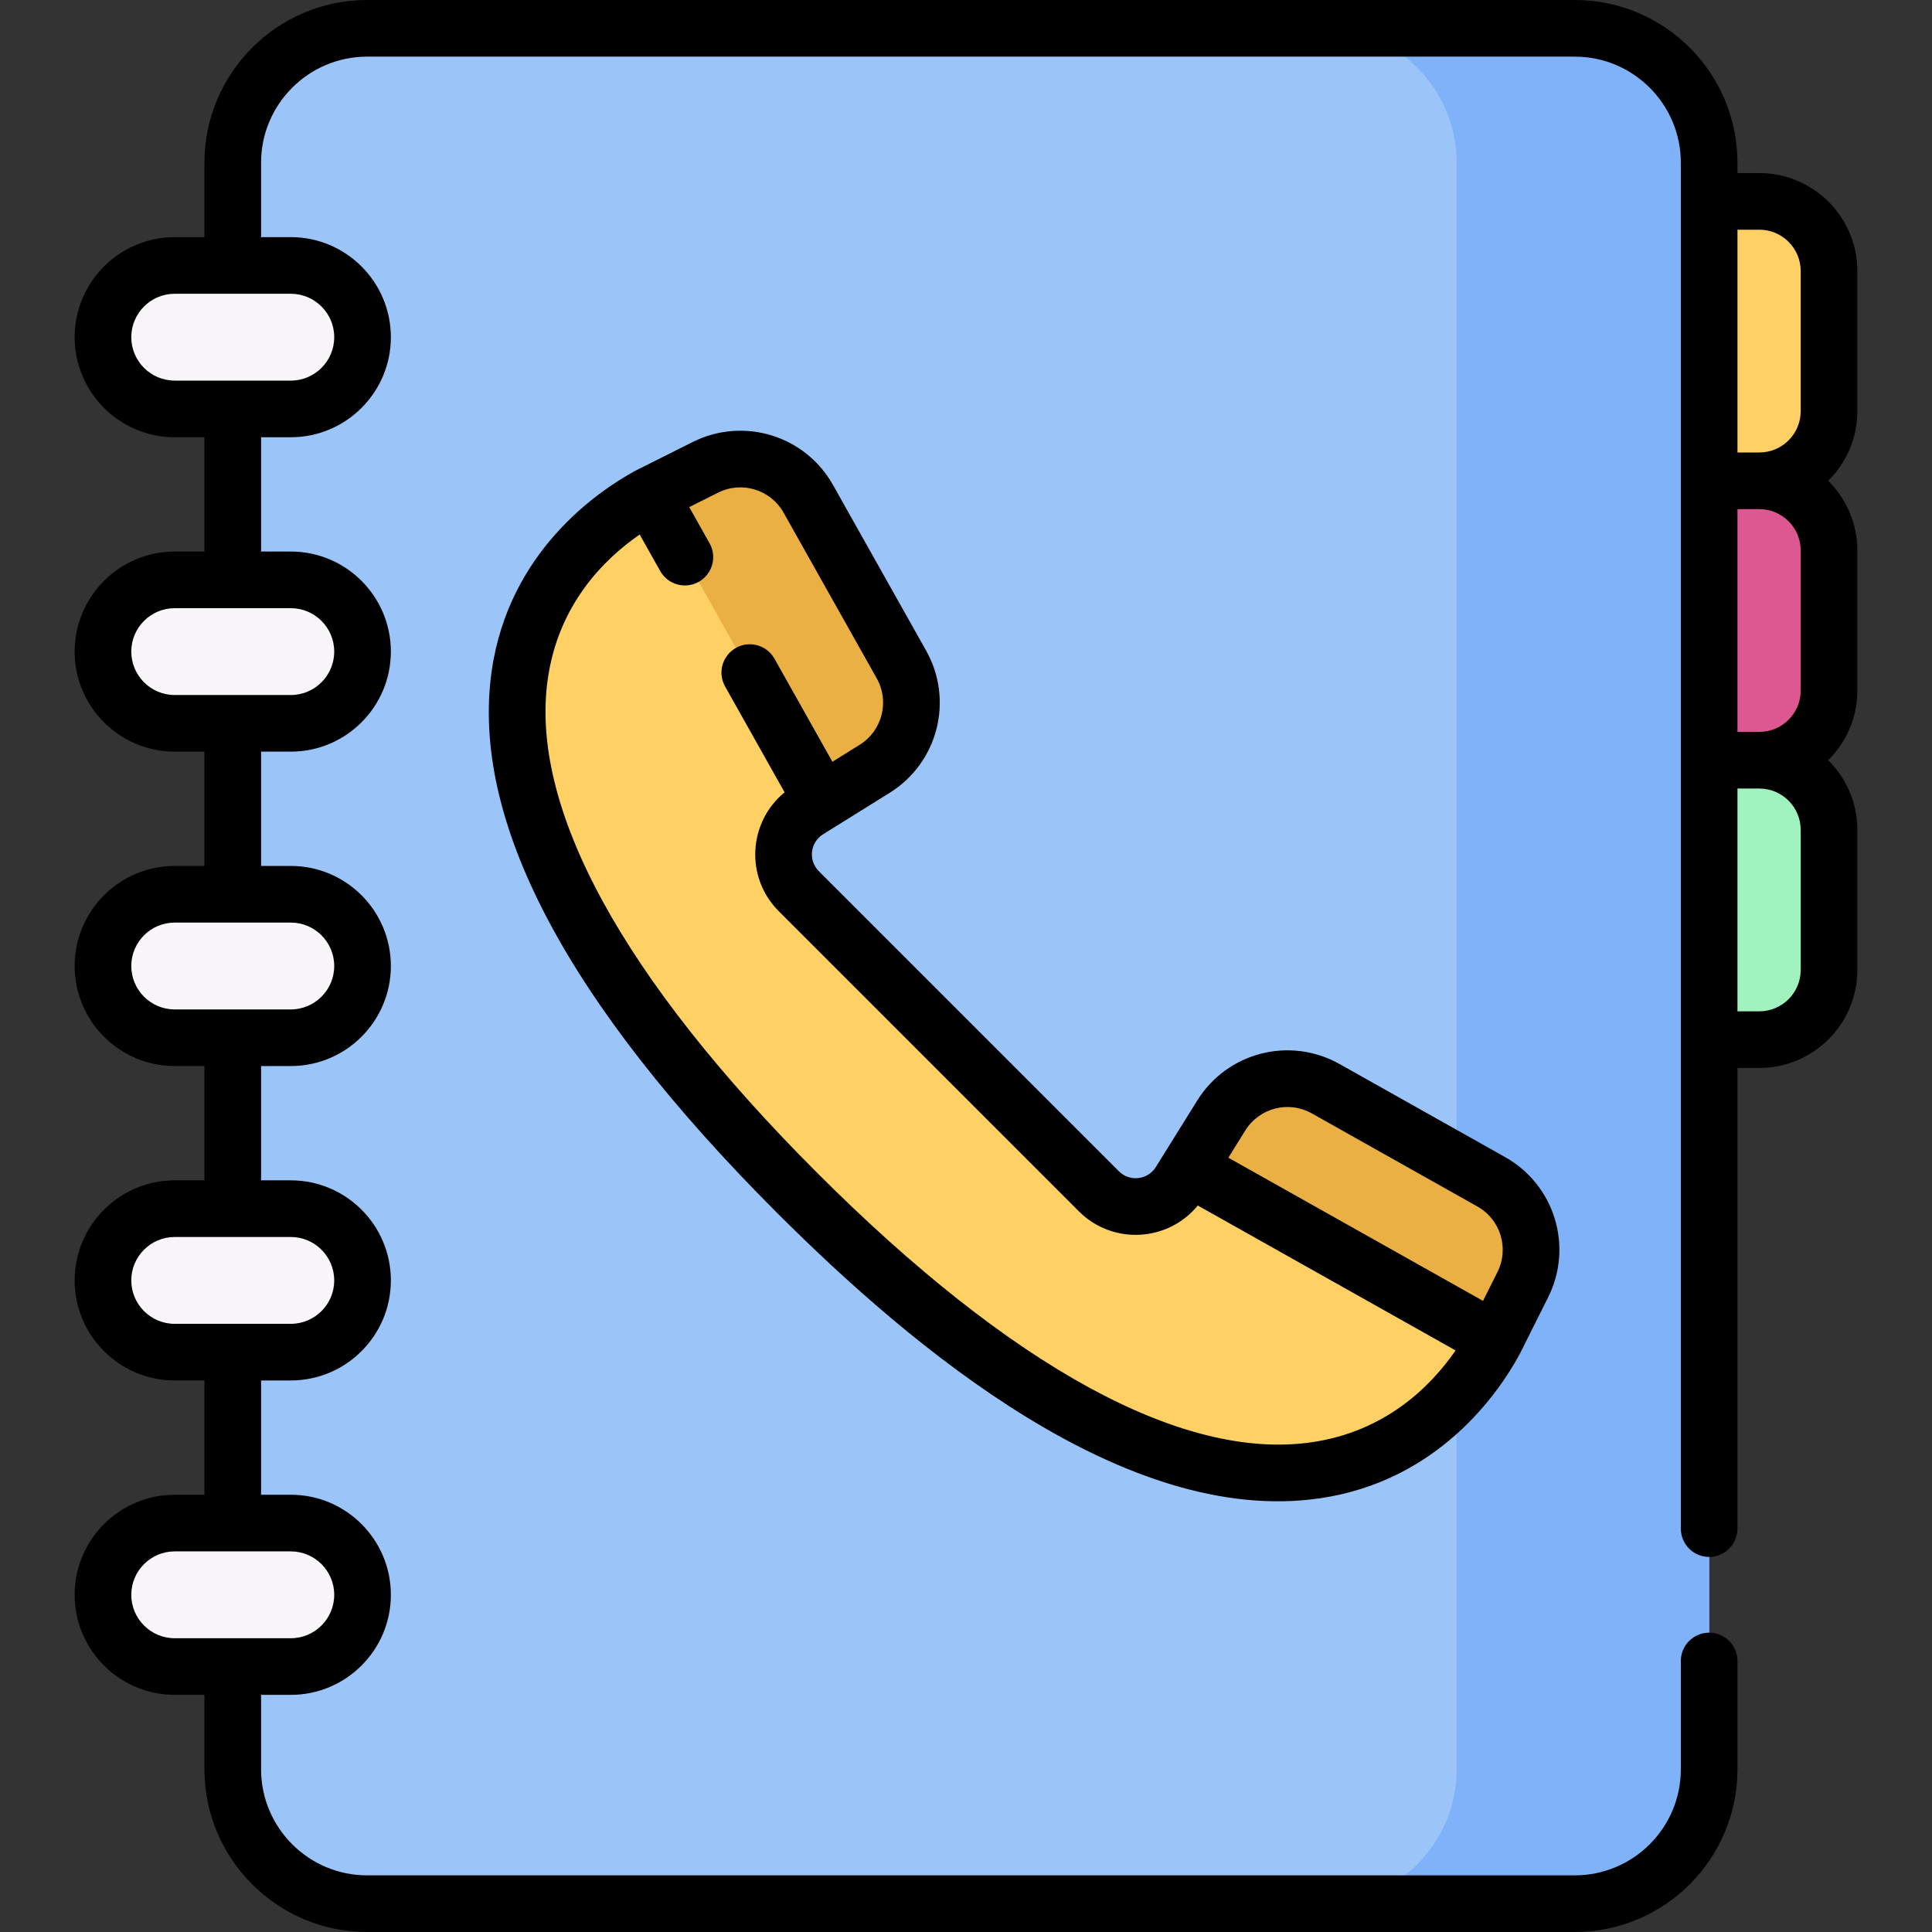 <svg id="Capa_1" enable-background="new 0 0 512 512" height="512" viewBox="0 0 512 512" width="512" xmlns="http://www.w3.org/2000/svg"><rect x="0" y="0" width="512" height="512" fill="#333333" stroke="none"/><g><g><path d="m466.247 127.417h-45.075v-74.048h45.075c10.199 0 18.466 8.268 18.466 18.466v37.116c0 10.198-8.267 18.466-18.466 18.466z" fill="#ffd064"/><path d="m466.247 201.465h-45.075v-74.048h45.075c10.199 0 18.466 8.268 18.466 18.466v37.116c0 10.198-8.267 18.466-18.466 18.466z" fill="#dd5790"/><path d="m466.247 275.513h-45.075v-74.048h45.075c10.199 0 18.466 8.268 18.466 18.466v37.116c0 10.198-8.267 18.466-18.466 18.466z" fill="#a0f2bf"/><g><g><g><g><path d="m417.337 504.495h-320.048c-19.664 0-35.606-15.941-35.606-35.606v-425.778c0-19.664 15.941-35.606 35.606-35.606h320.048c19.664 0 35.606 15.941 35.606 35.606v425.778c0 19.665-15.941 35.606-35.606 35.606z" fill="#9bc4f9"/></g></g><path d="m417.337 7.505h-66.916c19.664 0 35.606 15.941 35.606 35.606v425.778c0 19.664-15.941 35.606-35.606 35.606h66.916c19.664 0 35.606-15.941 35.606-35.606v-425.778c0-19.665-15.941-35.606-35.606-35.606z" fill="#7fb2f9"/><g fill="#f9f6f9"><path d="m77.067 108.37h-30.768c-10.5 0-19.012-8.512-19.012-19.012 0-10.5 8.512-19.012 19.012-19.012h30.768c10.5 0 19.012 8.512 19.012 19.012.001 10.5-8.512 19.012-19.012 19.012z"/><path d="m77.067 191.691h-30.768c-10.5 0-19.012-8.512-19.012-19.012 0-10.5 8.512-19.012 19.012-19.012h30.768c10.5 0 19.012 8.512 19.012 19.012.001 10.5-8.512 19.012-19.012 19.012z"/><path d="m77.067 275.012h-30.768c-10.5 0-19.012-8.512-19.012-19.012 0-10.5 8.512-19.012 19.012-19.012h30.768c10.5 0 19.012 8.512 19.012 19.012.001 10.5-8.512 19.012-19.012 19.012z"/><path d="m77.067 358.334h-30.768c-10.5 0-19.012-8.512-19.012-19.012 0-10.5 8.512-19.012 19.012-19.012h30.768c10.5 0 19.012 8.512 19.012 19.012.001 10.5-8.512 19.012-19.012 19.012z"/><path d="m77.067 441.655h-30.768c-10.5 0-19.012-8.512-19.012-19.012 0-10.5 8.512-19.012 19.012-19.012h30.768c10.5 0 19.012 8.512 19.012 19.012.001 10.5-8.512 19.012-19.012 19.012z"/></g></g></g></g><g><g><path d="m351.326 288.523c-9.64-5.419-21.839-2.292-27.682 7.098l-10.921 17.55c-4.67 7.594-15.207 8.833-21.511 2.529l-39.705-39.705-.053-.053-.053-.053-39.705-39.705c-6.304-6.304-5.065-16.841 2.529-21.511l17.55-10.921c9.39-5.843 12.517-18.041 7.098-27.682l-24.662-43.87c-5.407-9.618-17.414-13.295-27.279-8.353l-15.017 7.523c-29.93 16.319-76.074 69.346 39.346 184.765s168.446 69.276 184.765 39.346l7.523-15.017c4.942-9.865 1.265-21.872-8.353-27.279z" fill="#ffd064"/><path d="m172.254 131.203 45.641 81.188 13.881-8.638c9.39-5.843 12.517-18.041 7.098-27.682l-24.662-43.87c-5.407-9.618-17.414-13.295-27.279-8.353l-14.679 7.354z" fill="#ebb044"/><g><path d="m396.195 355.143-81.188-45.641 8.638-13.881c5.843-9.39 18.041-12.517 27.682-7.098l43.87 24.662c9.618 5.407 13.295 17.414 8.353 27.279l-7.354 14.679z" fill="#ebb044"/></g></g><g><path d="m492.218 71.835c0-14.321-11.651-25.971-25.971-25.971h-5.8v-2.753c.001-23.771-19.339-43.111-43.11-43.111h-320.048c-23.771 0-43.11 19.34-43.11 43.111v19.73h-7.879c-14.622 0-26.517 11.895-26.517 26.517s11.895 26.517 26.517 26.517h7.879v30.286h-7.879c-14.622 0-26.517 11.895-26.517 26.517s11.895 26.517 26.517 26.517h7.879v30.287h-7.879c-14.622 0-26.517 11.895-26.517 26.517s11.895 26.517 26.517 26.517h7.879v30.287h-7.879c-14.622 0-26.517 11.895-26.517 26.517s11.895 26.517 26.517 26.517h7.879v30.286h-7.879c-14.622 0-26.517 11.895-26.517 26.517s11.895 26.517 26.517 26.517h7.879v19.73c0 23.771 19.339 43.111 43.11 43.111h320.048c23.771 0 43.111-19.34 43.111-43.111v-28.707c0-4.145-3.36-7.505-7.505-7.505s-7.505 3.36-7.505 7.505v28.707c0 15.495-12.606 28.101-28.101 28.101h-320.048c-15.495 0-28.101-12.606-28.101-28.101v-19.73h7.879c14.622 0 26.517-11.895 26.517-26.517s-11.895-26.517-26.517-26.517h-7.879v-30.286h7.879c14.622 0 26.517-11.895 26.517-26.517s-11.895-26.517-26.517-26.517h-7.879v-30.287h7.879c14.622 0 26.517-11.895 26.517-26.517s-11.895-26.517-26.517-26.517h-7.879v-30.287h7.879c14.622 0 26.517-11.895 26.517-26.517s-11.895-26.517-26.517-26.517h-7.879v-30.286h7.879c14.622 0 26.517-11.895 26.517-26.517s-11.895-26.517-26.517-26.517h-7.879v-19.73c0-15.495 12.606-28.101 28.101-28.101h320.048c15.495 0 28.101 12.606 28.101 28.101v361.989c0 4.145 3.36 7.505 7.505 7.505s7.505-3.36 7.505-7.505v-122.082h5.8c14.32 0 25.971-11.65 25.971-25.971v-37.116c0-7.218-2.962-13.755-7.731-18.466 4.769-4.711 7.731-11.248 7.731-18.466v-37.116c0-7.218-2.962-13.755-7.731-18.466 4.769-4.711 7.731-11.248 7.731-18.466v-37.116zm-415.151 339.3c6.345 0 11.507 5.163 11.507 11.507s-5.162 11.507-11.507 11.507h-30.768c-6.345 0-11.507-5.163-11.507-11.507s5.162-11.507 11.507-11.507zm0-83.321c6.345 0 11.507 5.163 11.507 11.507 0 6.345-5.162 11.507-11.507 11.507h-30.768c-6.345 0-11.507-5.163-11.507-11.507 0-6.345 5.162-11.507 11.507-11.507zm0-83.321c6.345 0 11.507 5.163 11.507 11.507s-5.162 11.507-11.507 11.507h-30.768c-6.345 0-11.507-5.163-11.507-11.507s5.162-11.507 11.507-11.507zm0-83.322c6.345 0 11.507 5.163 11.507 11.507 0 6.345-5.162 11.507-11.507 11.507h-30.768c-6.345 0-11.507-5.163-11.507-11.507 0-6.345 5.162-11.507 11.507-11.507zm0-83.321c6.345 0 11.507 5.163 11.507 11.507 0 6.345-5.162 11.507-11.507 11.507h-30.768c-6.345 0-11.507-5.163-11.507-11.507 0-6.345 5.162-11.507 11.507-11.507zm400.141 179.197c0 6.044-4.917 10.961-10.961 10.961h-5.8v-59.038h5.8c6.044 0 10.961 4.917 10.961 10.961zm0-74.048c0 6.044-4.917 10.961-10.961 10.961h-5.8v-59.038h5.8c6.044 0 10.961 4.917 10.961 10.961zm0-74.048c0 6.044-4.917 10.961-10.961 10.961h-5.8v-59.039h5.8c6.044 0 10.961 4.917 10.961 10.961z"/><path d="m218.191 221.046 17.55-10.921c12.831-7.985 17.081-24.558 9.675-37.731l-24.662-43.869c-7.382-13.132-23.714-18.132-37.183-11.386l-15.018 7.523c-.078.039-.155.08-.231.121-9.912 5.405-33.456 21.383-38.006 52.953-5.689 39.48 19.759 87.83 75.637 143.708 36.411 36.411 92.481 83.014 143.706 75.637 31.571-4.549 47.55-28.093 52.955-38.005.042-.077.082-.154.121-.232l7.523-15.018c6.748-13.469 1.747-29.801-11.385-37.183l-43.87-24.662c-13.174-7.404-29.747-3.154-37.731 9.675l-10.943 17.585c-2.129 3.461-6.932 4.033-9.812 1.153l-79.514-79.514c-2.844-2.847-2.361-7.65 1.188-9.834zm111.826 78.541c3.732-5.997 11.476-7.983 17.632-4.521l43.87 24.662c6.136 3.45 8.474 11.081 5.32 17.376l-3.828 7.641-67.487-37.939zm-137.86-117.667 15.772 28.056c-9.642 7.895-10.517 22.537-1.538 31.517l79.515 79.515c8.995 8.995 23.656 8.078 31.52-1.536l68.319 38.407c-6.657 9.629-18.638 21.524-38.224 24.346-34.053 4.908-79.338-19.78-130.953-71.395-51.614-51.614-76.302-96.897-71.394-130.953 2.822-19.586 14.717-31.567 24.346-38.224l5.437 9.671c1.377 2.45 3.925 3.828 6.549 3.828 1.245 0 2.508-.31 3.671-.964 3.613-2.032 4.895-6.607 2.864-10.22l-5.387-9.581 7.641-3.828c6.293-3.155 13.926-.816 17.376 5.321l24.662 43.87c3.461 6.155 1.475 13.9-4.521 17.632l-7.219 4.492-15.351-27.308c-2.031-3.614-6.606-4.896-10.22-2.865s-4.896 6.606-2.865 10.219z"/></g></g></g></svg>